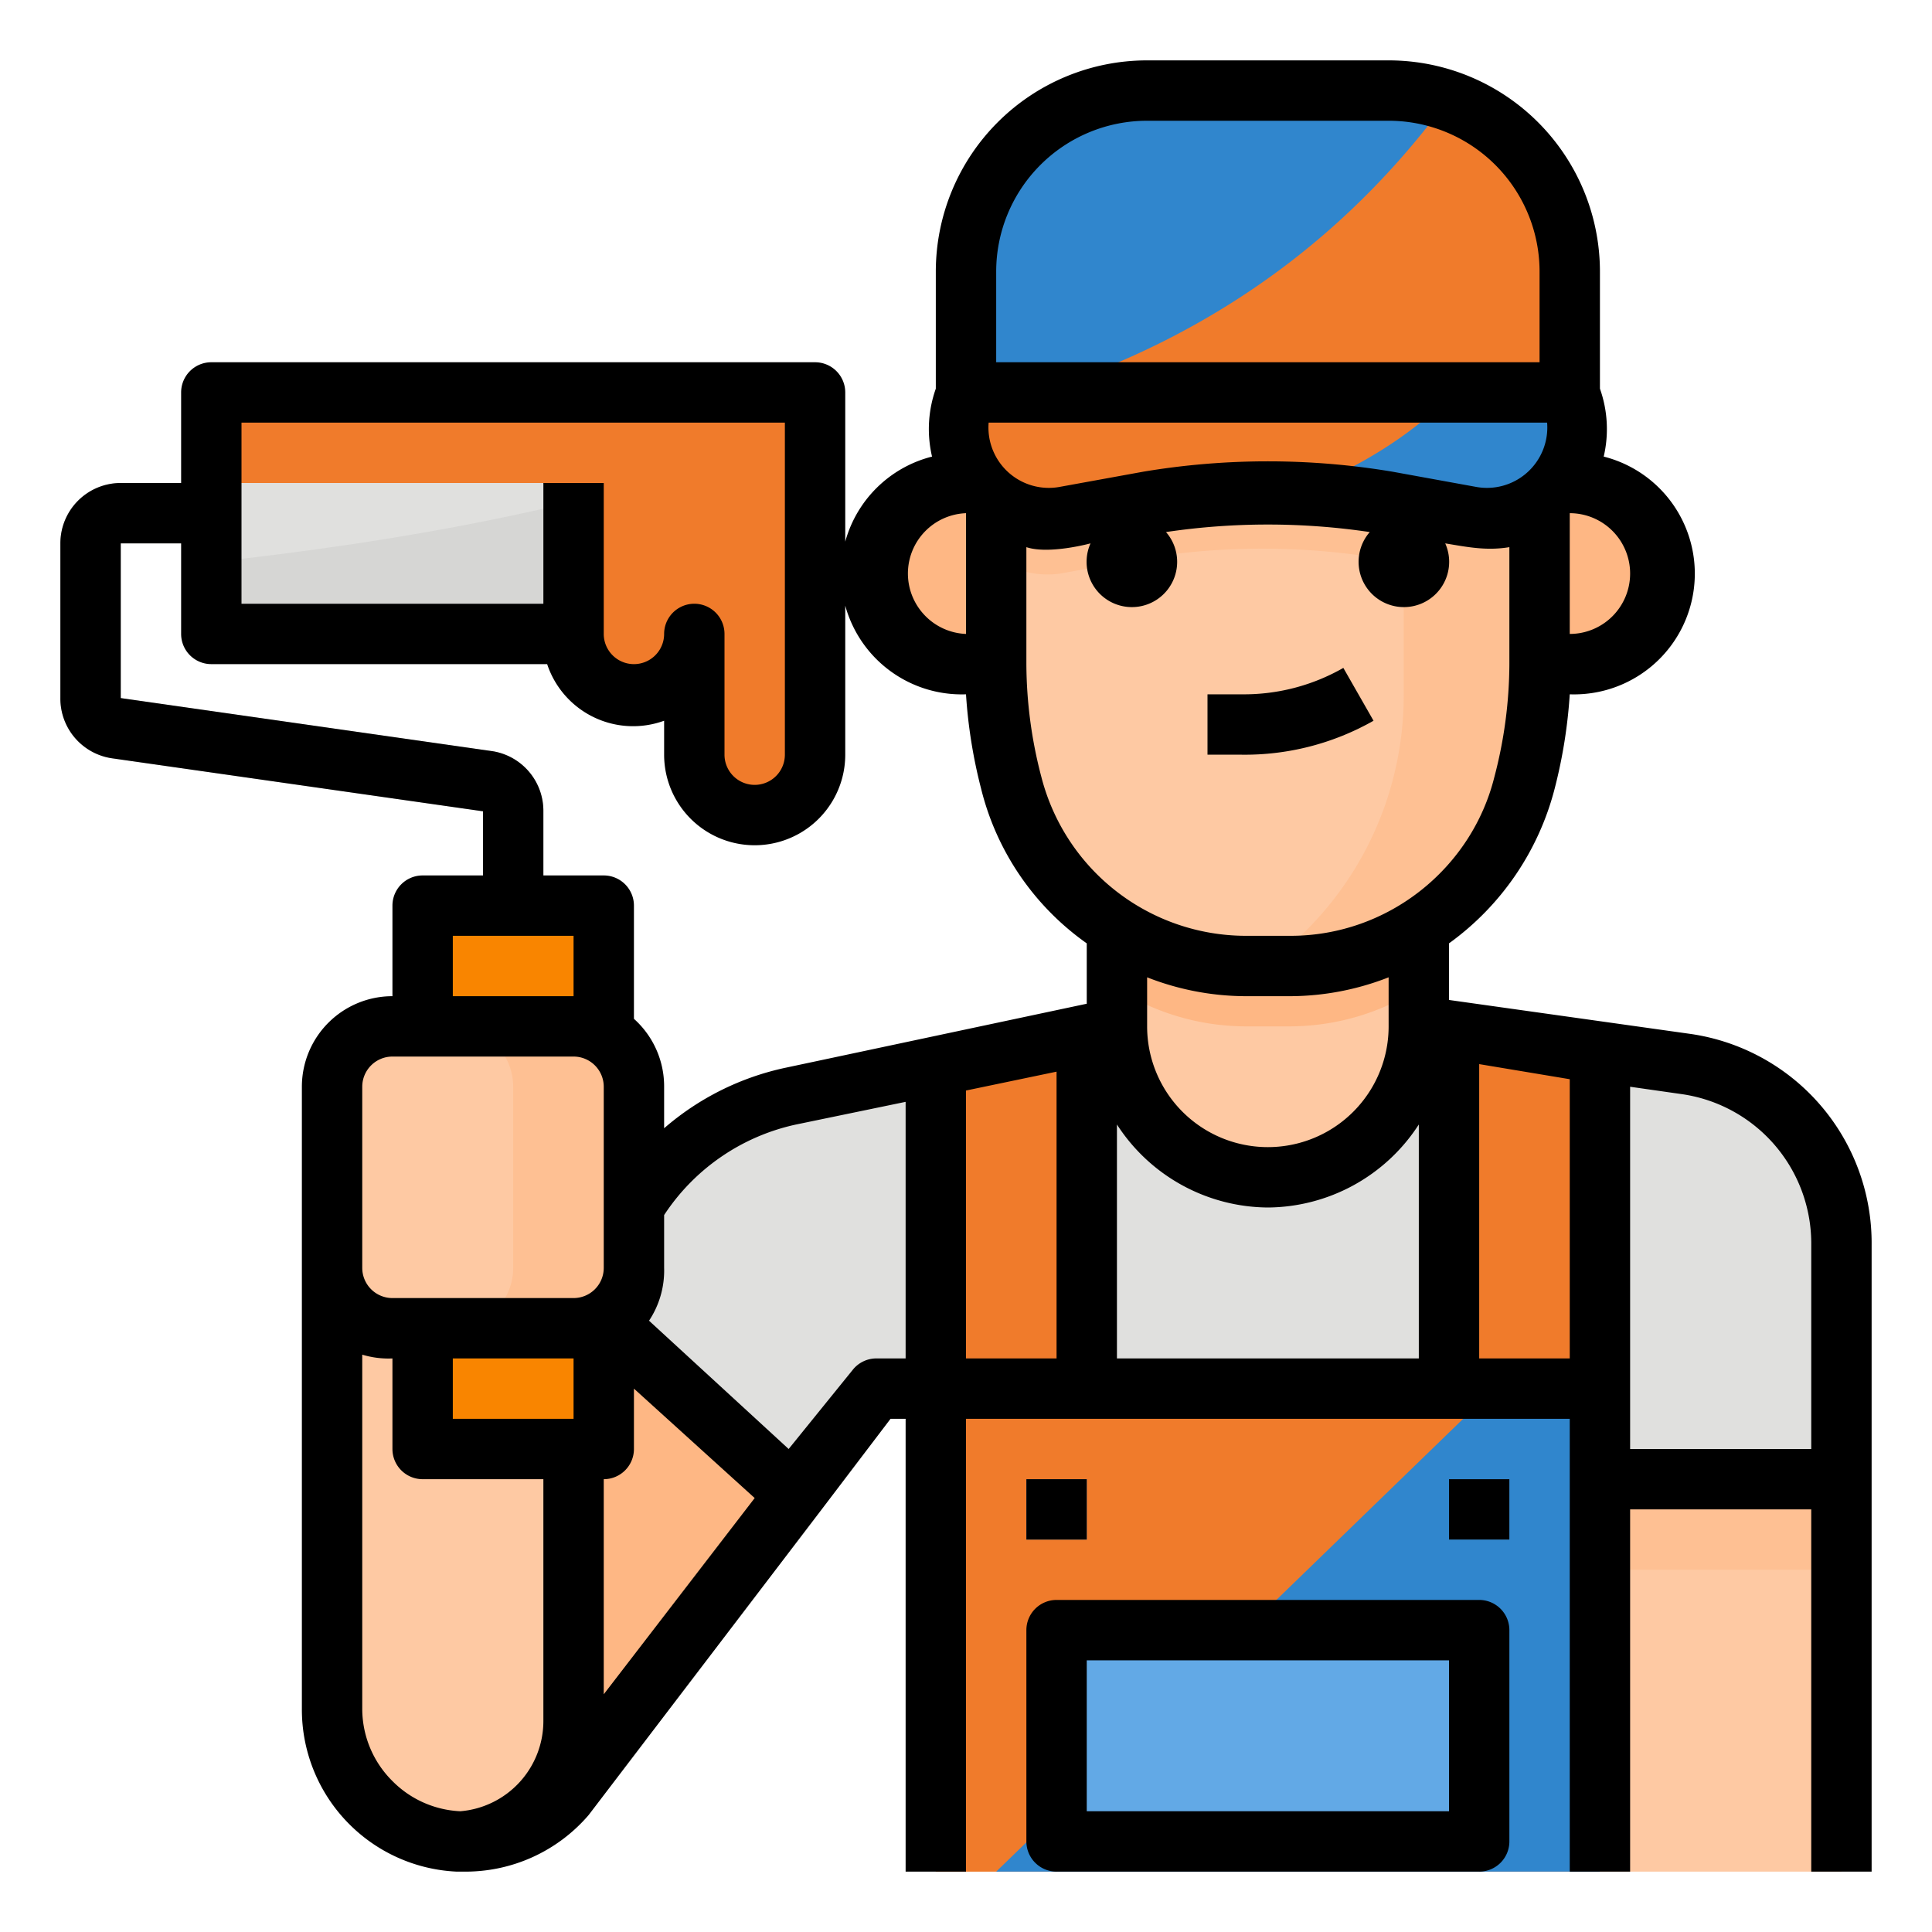 <svg xmlns="http://www.w3.org/2000/svg" xml:space="preserve" width="512" height="512" style="enable-background:new 0 0 512 512">
  <g data-name="Filled outline">
    <path fill="#feb784" d="M95 432a35 35 0 0 0 55 44l60-80-57-53z" data-original="#feb784"/>
    <path fill="#fec9a3" d="m447 282-71-10v-32h-80v32l-86 19a64 64 0 0 0-40 27l-17 25 57 53 22-28h16v128h176V392h64v-62a48 48 0 0 0-41-48z" data-original="#fec9a3"/>
    <path fill="#feb784" d="M342 272a64 64 0 0 0 34-10v-22h-80v22a64 64 0 0 0 34 10z" data-original="#feb784"/>
    <path fill="#e0e0de" d="m447 282-71-10a40 40 0 0 1-80 0l-86 19a64 64 0 0 0-40 27l-17 25 57 53 22-28h16v128h176V392h64v-62a48 48 0 0 0-41-48z" data-original="#e0e0de"/>
    <path fill="#feb784" d="M416 128h-8v48h8a24 24 0 1 0 0-48zm-160 0a24 24 0 0 0 0 48h8v-48z" data-original="#feb784"/>
    <path fill="#fec9a3" d="M408 120v56a130 130 0 0 1-4 32 64 64 0 0 1-62 48h-12a64 64 0 0 1-62-48 129 129 0 0 1-4-32v-56a72 72 0 0 1 71-72h1a72 72 0 0 1 72 72z" data-original="#fec9a3"/>
    <path fill="#fec093" d="M408 120v-1H264v29a24 24 0 0 0 17 4l22-4a192 192 0 0 1 63 0l22 4a24 24 0 0 0 20-6z" data-original="#fec093"/>
    <path fill="#fec093" d="M408 120v56a130 130 0 0 1-4 32 64 64 0 0 1-62 48h-7a88 88 0 0 0 37-72v-64a88 88 0 0 0-37-72h1a72 72 0 0 1 72 72z" data-original="#fec093"/>
    <path fill="#7a432a" d="M302 89a174 174 0 0 0 68 0l6-1 32 37v-5a72 72 0 0 0-144 0v5l32-37z" data-original="#7a432a"/>
    <path fill="#f07b2b" d="M424 496H248V368h176z" data-original="#348fd9"/>
    <path fill="#3086cd" d="M264 496h160V368h-28z" data-original="#3086cd"/>
    <path fill="#62a9e6" d="M272 392h16v16h-16zm112 0h16v16h-16z" data-original="#62a9e6"/>
    <path fill="#f07b2b" d="M288 368v-94l-40 8v86zm136 0v-89l-40-6v95z" data-original="#2d7dbf"/>
    <path fill="#fec9a3" d="M424 392h64v104h-64zm-304 96a32 32 0 0 1-32-32V328h64v128a32 32 0 0 1-32 32z" data-original="#fec9a3"/>
    <path fill="#f98500" d="M112 240h48v144h-48z" data-original="#f98500"/>
    <rect width="80" height="80" x="88" y="272" fill="#fec9a3" data-original="#fec9a3" rx="16"/>
    <path fill="#fec093" d="M152 272h-32a16 16 0 0 1 16 16v48a16 16 0 0 1-16 16h32a16 16 0 0 0 16-16v-48a16 16 0 0 0-16-16z" data-original="#fec093"/>
    <path fill="#e0e0de" d="M56 104h160v64H56z" data-original="#e0e0de"/>
    <path fill="#c7c7c5" d="M144 240h-16v-25l-98-14a16 16 0 0 1-14-16v-41a16 16 0 0 1 16-16h24v16H32v41l98 14a16 16 0 0 1 14 16z" data-original="#c7c7c5"/>
    <path fill="#62a9e6" d="M280 432h112v64H280z" data-original="#62a9e6"/>
    <path fill="#f07b2b" d="M416 112a24 24 0 0 1-28 24l-22-4a192 192 0 0 0-63 0l-22 4a24 24 0 0 1-27-33h160a24 24 0 0 1 2 9z" data-original="#348fd9"/>
    <path fill="#3086cd" d="M414 71v32H254V71a48 48 0 0 1 48-48h64a48 48 0 0 1 15 2l3 1a48 48 0 0 1 30 45z" data-original="#3086cd"/>
    <path fill="#f07b2b" d="M414 71v32H278c48-16 82-44 106-77a48 48 0 0 1 30 45z" data-original="#2d7dbf"/>
    <path fill="#3086cd" d="M416 112a24 24 0 0 1-28 24l-22-4a191 191 0 0 0-21-2c17-7 31-16 41-27h28a24 24 0 0 1 2 9z" data-original="#3086cd"/>
    <path fill="#fec093" d="M424 392h64v24h-64z" data-original="#fec093"/>
    <path fill="#d6d6d4" d="M56 168h160v-56c-50 22-114 32-160 37z" data-original="#d6d6d4"/>
    <path fill="#f07b2b" d="M56 104h104v24H56z" data-original="#348fd9"/>
    <path fill="#f07b2b" d="M152 104v64a16 16 0 0 0 32 0v32a16 16 0 0 0 32 0v-96z" data-original="#348fd9"/>
    <path d="m448 274-64-9v-15a73 73 0 0 0 28-41 134 134 0 0 0 4-25 32 32 0 0 0 9-63 32 32 0 0 0-1-18V72a56 56 0 0 0-56-56h-64a56 56 0 0 0-56 56v31a32 32 0 0 0-1 18 32 32 0 0 0 9 63 134 134 0 0 0 4 25 71 71 0 0 0 28 41v16l-80 17a72 72 0 0 0-32 16v-11a24 24 0 0 0-8-18v-30a8 8 0 0 0-8-8h-16v-17a16 16 0 0 0-14-16l-98-14v-41h16v24a8 8 0 0 0 8 8h89a24 24 0 0 0 31 15v9a24 24 0 0 0 48 0v-96a8 8 0 0 0-8-8H56a8 8 0 0 0-8 8v24H32a16 16 0 0 0-16 16v41a16 16 0 0 0 14 16l98 14v17h-16a8 8 0 0 0-8 8v24a24 24 0 0 0-24 24v165a43 43 0 0 0 41 43h2a43 43 0 0 0 33-15l61-80 19-25h4v120h16V376h160v120h16v-96h48v96h16V330a56 56 0 0 0-48-56zM64 112h144v88a8 8 0 0 1-16 0v-32a8 8 0 0 0-16 0 8 8 0 0 1-16 0v-40h-16v32H64zm266 152h12a72 72 0 0 0 26-5v13a32 32 0 0 1-64 0v-13a72 72 0 0 0 26 5zm6 56a48 48 0 0 0 40-22v62h-80v-62a48 48 0 0 0 40 22zm33-195a200 200 0 0 0-66 0l-22 4a16 16 0 0 1-19-17h148a16 16 0 0 1-19 17zm63 27a16 16 0 0 1-16 16v-32a16 16 0 0 1 16 16zM264 72a40 40 0 0 1 40-40h64a40 40 0 0 1 40 40v24H264zm-19 91a16 16 0 0 1 11-27v32a16 16 0 0 1-11-5zm31 43a119 119 0 0 1-4-30v-31c6 2 17-1 17-1a12 12 0 1 0 20-3 184 184 0 0 1 54 0 12 12 0 1 0 20 3c6 1 11 2 17 1v31a119 119 0 0 1-4 30c-6 24-28 42-54 42h-12a56 56 0 0 1-54-42zM120 360h32v16h-32zm0-112h32v16h-32zm-24 40a8 8 0 0 1 8-8h48a8 8 0 0 1 8 8v48a8 8 0 0 1-8 8h-48a8 8 0 0 1-8-8zm0 165v-94a24 24 0 0 0 8 1v24a8 8 0 0 0 8 8h32v64a24 24 0 0 1-22 24 27 27 0 0 1-18-8 27 27 0 0 1-8-19zm64-4v-57a8 8 0 0 0 8-8v-16l32 29zm72-89a8 8 0 0 0-6 3l-17 21-37-34a24 24 0 0 0 4-14v-14a56 56 0 0 1 35-24l29-6v68zm24 0v-71l24-5v76zm136 0v-78l24 4v74zm88 24h-48v-96l14 2a40 40 0 0 1 34 40z" data-original="#000000"/>
    <path d="M272 392h16v16h-16zm112 0h16v16h-16zm-112 96a8 8 0 0 0 8 8h112a8 8 0 0 0 8-8v-56a8 8 0 0 0-8-8H280a8 8 0 0 0-8 8zm16-48h96v40h-96zm76-249-8-14a53 53 0 0 1-27 7h-9v16h9a69 69 0 0 0 35-9z" data-original="#000000"/>
  </g>
</svg>
